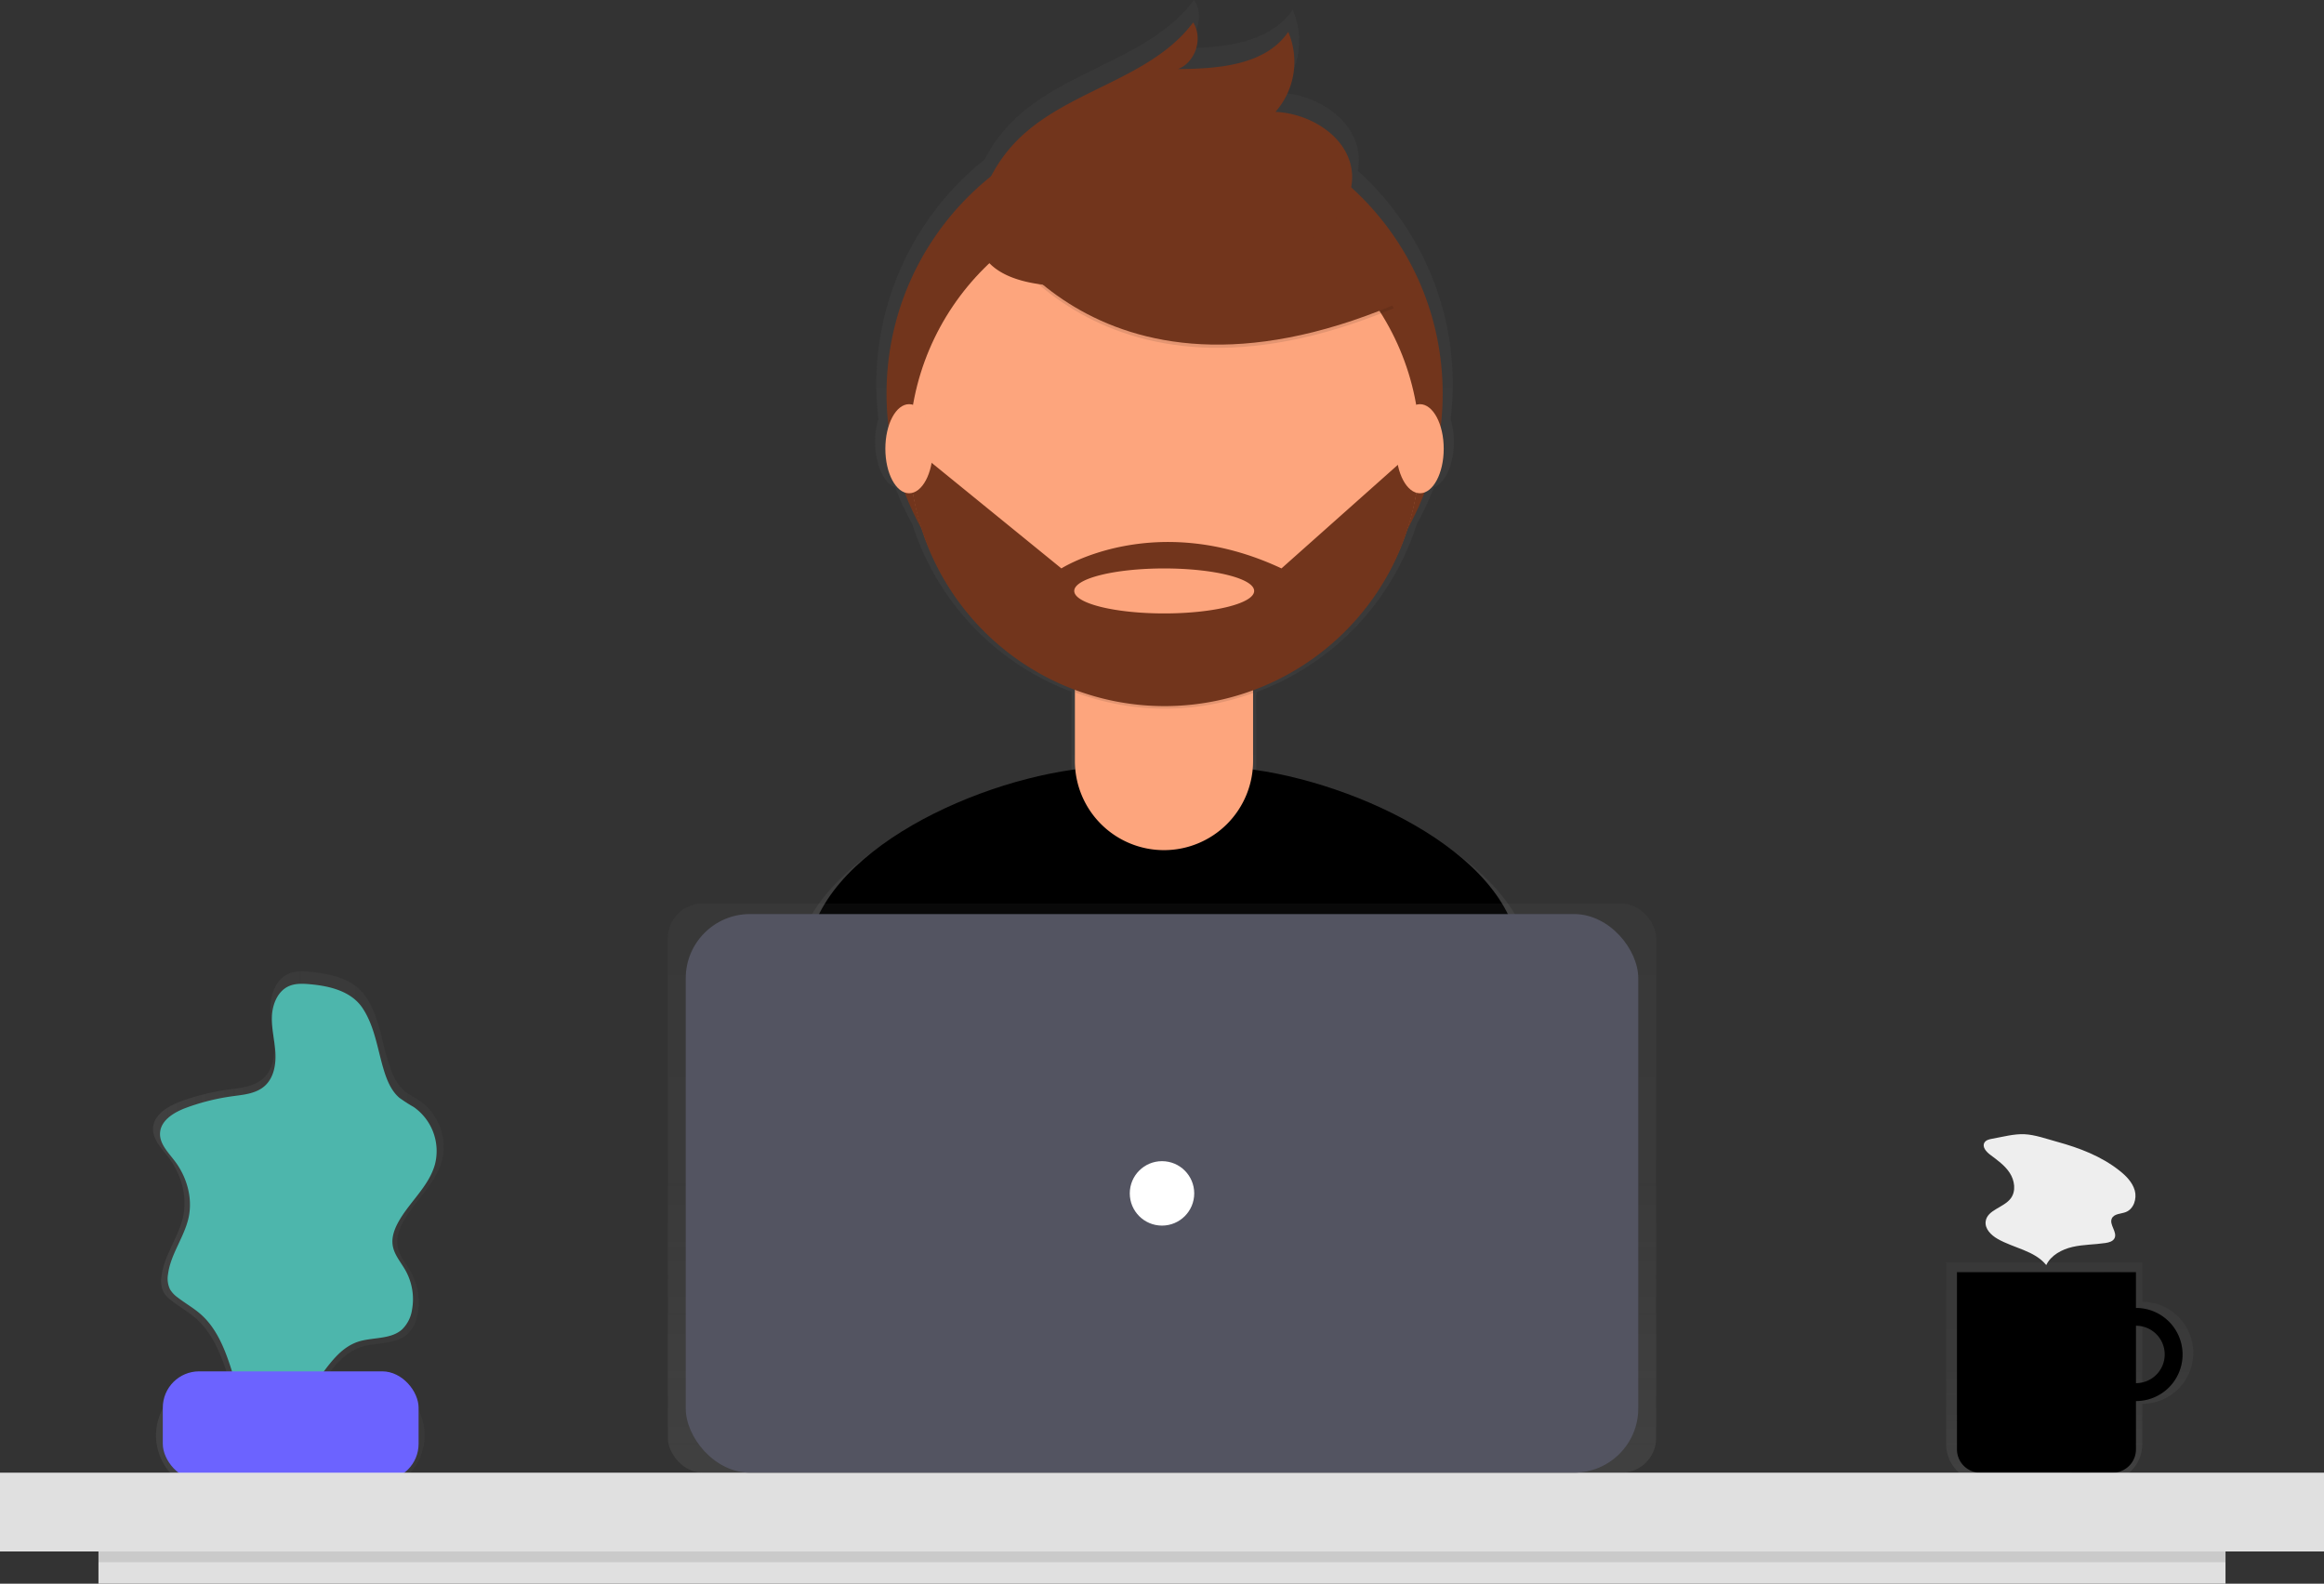 <svg xmlns="http://www.w3.org/2000/svg" 
 xmlns:xlink="http://www.w3.org/1999/xlink" data-name="Layer 1" height="662" id="780c6f38-12e9-4526-8343-95ef18389740" viewBox="0 0 971.44 662" width="971.44" class="illustrationNode accent1-fill" data-id="illustrationNode" data-type="illustration" data-iconpath="assets/projectresources/genericassets/illustrations/illustrations/designer.svg" data-iconid="designer">
 <rect x="0" y="0" width="971.44" height="662" fill="#333333" stroke="none"/>
 <defs>
  <linearGradient gradientUnits="userSpaceOnUse" id="e33f255a-5f0d-48f0-b4f6-4629f34a01b8" x1="178.28" x2="299.74" y1="633.99" y2="633.99">
   <stop offset="0" stop-color="gray" stop-opacity="0.25"/>
   <stop offset="0.54" stop-color="gray" stop-opacity="0.12"/>
   <stop offset="1" stop-color="gray" stop-opacity="0.1"/>
  </linearGradient>
  <linearGradient id="3dfe494e-3d34-4aa1-8861-9aac963443b7" x1="979.45" x2="979.45" xlink:href="#e33f255a-5f0d-48f0-b4f6-4629f34a01b8" y1="738.59" y2="646.78"/>
  <linearGradient id="47059453-8610-4293-a227-11546ac98e4d" x1="600.65" x2="600.65" xlink:href="#e33f255a-5f0d-48f0-b4f6-4629f34a01b8" y1="650.11" y2="119"/>
  <linearGradient id="c720a710-d9a1-4694-b415-864894a8ed00" x1="485.72" x2="485.72" xlink:href="#e33f255a-5f0d-48f0-b4f6-4629f34a01b8" y1="615.6" y2="377.7"/>
 </defs>
 <g opacity="0.7">
  <path d="M299,604.11a23.58,23.58,0,0,0-9.35-25c-2.06-1.39-4.36-2.45-6.26-4.05-3.17-2.67-5-6.6-6.28-10.53-3.14-9.42-4.13-20-9.63-28.51-5-7.75-14.76-10-23.41-10.79-3.15-.28-6.46-.43-9.34.88-4.82,2.18-7.12,7.87-7.34,13.16s1.16,10.5,1.5,15.78-.6,11.09-4.49,14.67-9.47,4-14.64,4.72a96.94,96.94,0,0,0-19.84,4.93c-5.39,2-11.4,5.51-11.65,11.23-.21,4.68,3.57,8.42,6.41,12.15,5.31,7,8,16.16,6.16,24.73s-8,16.21-9.07,25.05a10.88,10.88,0,0,0,.89,6.62A12.11,12.11,0,0,0,186,662.7c3.33,2.57,7,4.64,10.2,7.43,6.57,5.82,10.13,14.27,12.87,22.61.26.8.5,1.62.75,2.42h-6.46A24,24,0,0,0,179.49,719h0a24,24,0,0,0,23.89,23.89h64.5A24,24,0,0,0,291.77,719h0a24,24,0,0,0-23.89-23.89H250.2c4.18-5.6,8.55-10.86,15-13s14.26-.89,19.32-5.39a15.15,15.15,0,0,0,4.39-8.69,25.87,25.87,0,0,0-2.83-17.18c-2-3.63-5-6.92-5.65-11-.55-3.51.72-7.07,2.44-10.19C287.75,620.79,296.38,613.9,299,604.11Z" fill="url(#e33f255a-5f0d-48f0-b4f6-4629f34a01b8)" stroke="none" transform="translate(-114.28 -119)"/>
 </g>
 <path d="M243.84,530.42c-3-.27-6.15-.41-8.89.84-4.59,2.08-6.78,7.5-7,12.53s1.11,10,1.43,15-.57,10.56-4.28,14-9,3.81-13.94,4.49A92.32,92.32,0,0,0,192.27,582c-5.13,1.87-10.85,5.24-11.09,10.7-.2,4.46,3.4,8,6.11,11.57,5.06,6.64,7.58,15.39,5.86,23.55s-7.58,15.44-8.64,23.86a10.36,10.36,0,0,0,.85,6.3,11.53,11.53,0,0,0,3.19,3.38c3.17,2.45,6.71,4.42,9.71,7.08,6.26,5.54,9.64,13.59,12.26,21.53a174.35,174.35,0,0,1,6,23.87c5.39-3.47,12.36-3.42,18.11-6.24,12.25-6,16.37-23.4,29.3-27.73,6.12-2,13.58-.85,18.4-5.13a14.42,14.42,0,0,0,4.18-8.27,24.64,24.64,0,0,0-2.7-16.36c-1.93-3.46-4.77-6.59-5.38-10.51-.53-3.35.69-6.73,2.32-9.7,4.65-8.45,12.87-15,15.38-24.33a22.46,22.46,0,0,0-8.9-23.81,66.35,66.35,0,0,1-6-3.86c-3-2.54-4.73-6.29-6-10-3-9-3.93-19-9.17-27.15C261.36,533.31,252.08,531.16,243.84,530.42Z" fill="#4db6ac" stroke="none" transform="translate(-114.28 -119)"/>
 <path d="M243.75,530.73s11.37,152.41-18.2,178.57" fill="none" opacity="0.6" stroke="none" stroke-miterlimit="10" transform="translate(-114.28 -119)"/>
 <rect fill="#6c63ff" height="45.5" rx="15.2" ry="15.2" width="106.92" x="68.05" y="573.24"/>
 <path d="M181.2,589.87s29.08-3.39,64.59,18.21" fill="none" opacity="0.6" stroke="none" stroke-miterlimit="10" transform="translate(-114.28 -119)"/>
 <path d="M245.22,626.27s16.16-26.73,50.86-31.84" fill="none" opacity="0.6" stroke="none" stroke-miterlimit="10" transform="translate(-114.28 -119)"/>
 <path d="M184,651.86s40.31-6.83,58.83,4.55" fill="none" opacity="0.6" stroke="none" stroke-miterlimit="10" transform="translate(-114.28 -119)"/>
 <path d="M240.57,672s21.1-9.57,44.84-1.8" fill="none" opacity="0.6" stroke="none" stroke-miterlimit="10" transform="translate(-114.28 -119)"/>
 <g opacity="0.7">
  <path d="M1009.77,663.18V646.78h-82v75.82a16,16,0,0,0,16,16h50a16,16,0,0,0,16-16V705.8a21.31,21.31,0,1,0,0-42.62Zm0,34.43V671.38a13.12,13.12,0,1,1,0,26.23Z" fill="url(#3dfe494e-3d34-4aa1-8861-9aac963443b7)" stroke="none" transform="translate(-114.28 -119)"/>
 </g>
 <path d="M1007.14,665.74a19.46,19.46,0,1,0,19.46,19.46A19.46,19.46,0,0,0,1007.14,665.74Zm0,31.43a12,12,0,1,1,12-12A12,12,0,0,1,1007.14,697.18Z" stroke="none" transform="translate(-114.28 -119)"/>
 <path class="icon1" d="M1007.14,665.74a19.46,19.46,0,1,0,19.46,19.46A19.46,19.46,0,0,0,1007.14,665.74Zm0,31.43a12,12,0,1,1,12-12A12,12,0,0,1,1007.14,697.18Z" opacity="0.1" stroke="none" transform="translate(-114.28 -119)"/>
 <path d="M818,531.78h74.84a0,0,0,0,1,0,0v74.07a9.75,9.75,0,0,1-9.75,9.75H827.77a9.75,9.75,0,0,1-9.75-9.75V531.78A0,0,0,0,1,818,531.78Z" stroke="none"/>
 <rect fill="#e0e0e0" height="32.93" width="971.44" y="615.6"/>
 <g opacity="0.7">
  <path d="M753.25,514.26c-10.41-37.79-69.44-65.39-113.85-71.51,0-.28,0-.56,0-.84V409.57l.14,0V408.3a110.94,110.94,0,0,0,67-70.23,119.88,119.88,0,0,0,7.15-15.42c4.74-1.73,8.32-9.54,8.32-18.94a33.07,33.07,0,0,0-1.34-9.5,121.53,121.53,0,0,0,.89-14.42,120.18,120.18,0,0,0-39.7-89.38,23.45,23.45,0,0,0,.38-5.88c-1-15.53-17.59-26.08-33.13-26.78a32.8,32.8,0,0,0,5.53-34.64c-9.91,14.44-30.26,16-47.77,16.09,7.56-2.93,11-13.4,6.56-20.21-18.3,24.53-54,29.08-75.76,50.59a63.86,63.86,0,0,0-11.78,16.07,120.24,120.24,0,0,0-45.32,94.13,121.56,121.56,0,0,0,.87,14.29,33,33,0,0,0-1.38,9.63c0,9.44,3.61,17.28,8.39,19a119.88,119.88,0,0,0,7.18,15.47,110.92,110.92,0,0,0,66.54,70v33.8c0,.26,0,.52,0,.78-44.58,6-104.08,33.83-114.4,71.92-8.91,32.9-18.42,69-23.16,90.24,40.57,28.51,125.69,45.24,179,45.24,50.69,0,133.53-15.11,172.91-41.06C772.36,585.73,762.55,548,753.25,514.26Z" fill="url(#47059453-8610-4293-a227-11546ac98e4d)" stroke="none" transform="translate(-114.28 -119)"/>
 </g>
 <path d="M603.61,640.72c48.9,0,128.81-14.57,166.8-39.61-4.11-22.48-13.58-58.87-22.55-91.43-11.42-41.47-83.53-70.22-126.54-70.22H579.87c-43.15,0-115.35,28.91-126.63,70.56-8.6,31.74-17.77,66.59-22.34,87.05C470,624.58,552.15,640.72,603.61,640.72Z" stroke="none" transform="translate(-114.28 -119)"/>
 <circle cx="486.81" cy="164.5" fill="#72351c" r="116.24"/>
 <path class="icon1" d="M449.29,261.31h74.48a0,0,0,0,1,0,0v59.58a37.24,37.24,0,0,1-37.24,37.24h0a37.24,37.24,0,0,1-37.24-37.24V261.31A0,0,0,0,1,449.29,261.31Z" opacity="0.1" stroke="none"/>
 <path d="M460,258.55h53.11a10.68,10.68,0,0,1,10.68,10.68v48.9a37.24,37.24,0,0,1-37.24,37.24h0a37.24,37.24,0,0,1-37.24-37.24v-48.9A10.68,10.68,0,0,1,460,258.55Z" fill="#fda57d" stroke="none"/>
 <path class="icon1" d="M563.71,408.43a107.19,107.19,0,0,0,74.48.21v-9.15H563.71Z" opacity="0.1" stroke="none" transform="translate(-114.28 -119)"/>
 <circle cx="486.81" cy="187.67" fill="#fda57d" r="106.75"/>
 <path class="icon1" d="M525,209.56s45,91.32,171.9,38.27L667.4,201.51,615,182.71Z" opacity="0.1" stroke="none" transform="translate(-114.28 -119)"/>
 <path d="M525,208.22s45,91.32,171.9,38.27L667.4,200.16,615,181.36Z" fill="#72351c" stroke="none" transform="translate(-114.28 -119)"/>
 <path d="M524.65,202.05a61.67,61.67,0,0,1,15.29-24.86c21-20.76,55.42-25.14,73.08-48.81,4.24,6.57,1,16.67-6.33,19.49,16.89-.11,36.52-1.59,46.08-15.52a31.64,31.64,0,0,1-5.34,33.41c15,.68,31,10.86,32,25.83.65,10-5.61,19.43-13.81,25.15s-18.12,8.35-27.89,10.5C609.19,233.54,506,259.88,524.65,202.05Z" fill="#72351c" stroke="none" transform="translate(-114.28 -119)"/>
 <path d="M707.84,307.6H705l-55.06,49c-53-24.85-92,0-92,0l-57.75-47-5.82.73a106.75,106.75,0,0,0,213.46-2.75ZM600.92,375.42c-20.77,0-37.6-4.21-37.6-9.4s16.84-9.4,37.6-9.4,37.6,4.21,37.6,9.4S621.69,375.42,600.92,375.42Z" fill="#72351c" stroke="none" transform="translate(-114.28 -119)"/>
 <ellipse cx="380.01" cy="187.57" fill="#fda57d" rx="9.93" ry="18.62"/>
 <ellipse cx="593.55" cy="187.57" fill="#fda57d" rx="9.93" ry="18.62"/>
 <g opacity="0.7">
  <rect fill="url(#c720a710-d9a1-4694-b415-864894a8ed00)" height="237.89" rx="14.5" ry="14.5" width="413.12" x="279.16" y="377.7"/>
 </g>
 <rect fill="#535461" height="233.5" rx="26.84" ry="26.84" width="398.16" x="286.64" y="382.09"/>
 <circle cx="485.72" cy="498.85" fill="#fff" r="13.47"/>
 <rect fill="#e0e0e0" height="13.47" width="889.11" x="41.16" y="648.53"/>
 <rect height="4.49" opacity="0.1" width="889.11" x="41.16" y="648.53"/>
 <path class="icon1" d="M993.67,650.78V720a14.59,14.59,0,0,1-14.59,14.59h7.48A14.59,14.59,0,0,0,1001.15,720V650.78Z" opacity="0.1" stroke="none" transform="translate(-114.28 -119)"/>
 <path d="M947.06,595c-1.26.22-2.69.56-3.31,1.68-1,1.78.8,3.79,2.42,5,3,2.26,6.16,4.48,8.2,7.63s2.68,7.55.45,10.58c-2.91,3.95-9.85,4.79-10.52,9.65-.43,3.12,2.26,5.78,5,7.34,6.74,3.86,15.43,4.89,20.32,10.93,2-4.15,6.54-6.55,11-7.58s9.18-.95,13.75-1.64c1.47-.22,3.13-.67,3.79-2,1.28-2.59-2.36-5.7-1.11-8.3,1-2,3.76-1.83,5.81-2.62,3.34-1.29,4.71-5.59,3.77-9s-3.62-6.15-6.44-8.36c-7.58-6-16.7-9.46-25.93-12-4.29-1.17-9.33-3-13.78-3.19C956.23,592.91,951.32,594.25,947.06,595Z" fill="#eee" stroke="none" transform="translate(-114.28 -119)"/>
</svg>